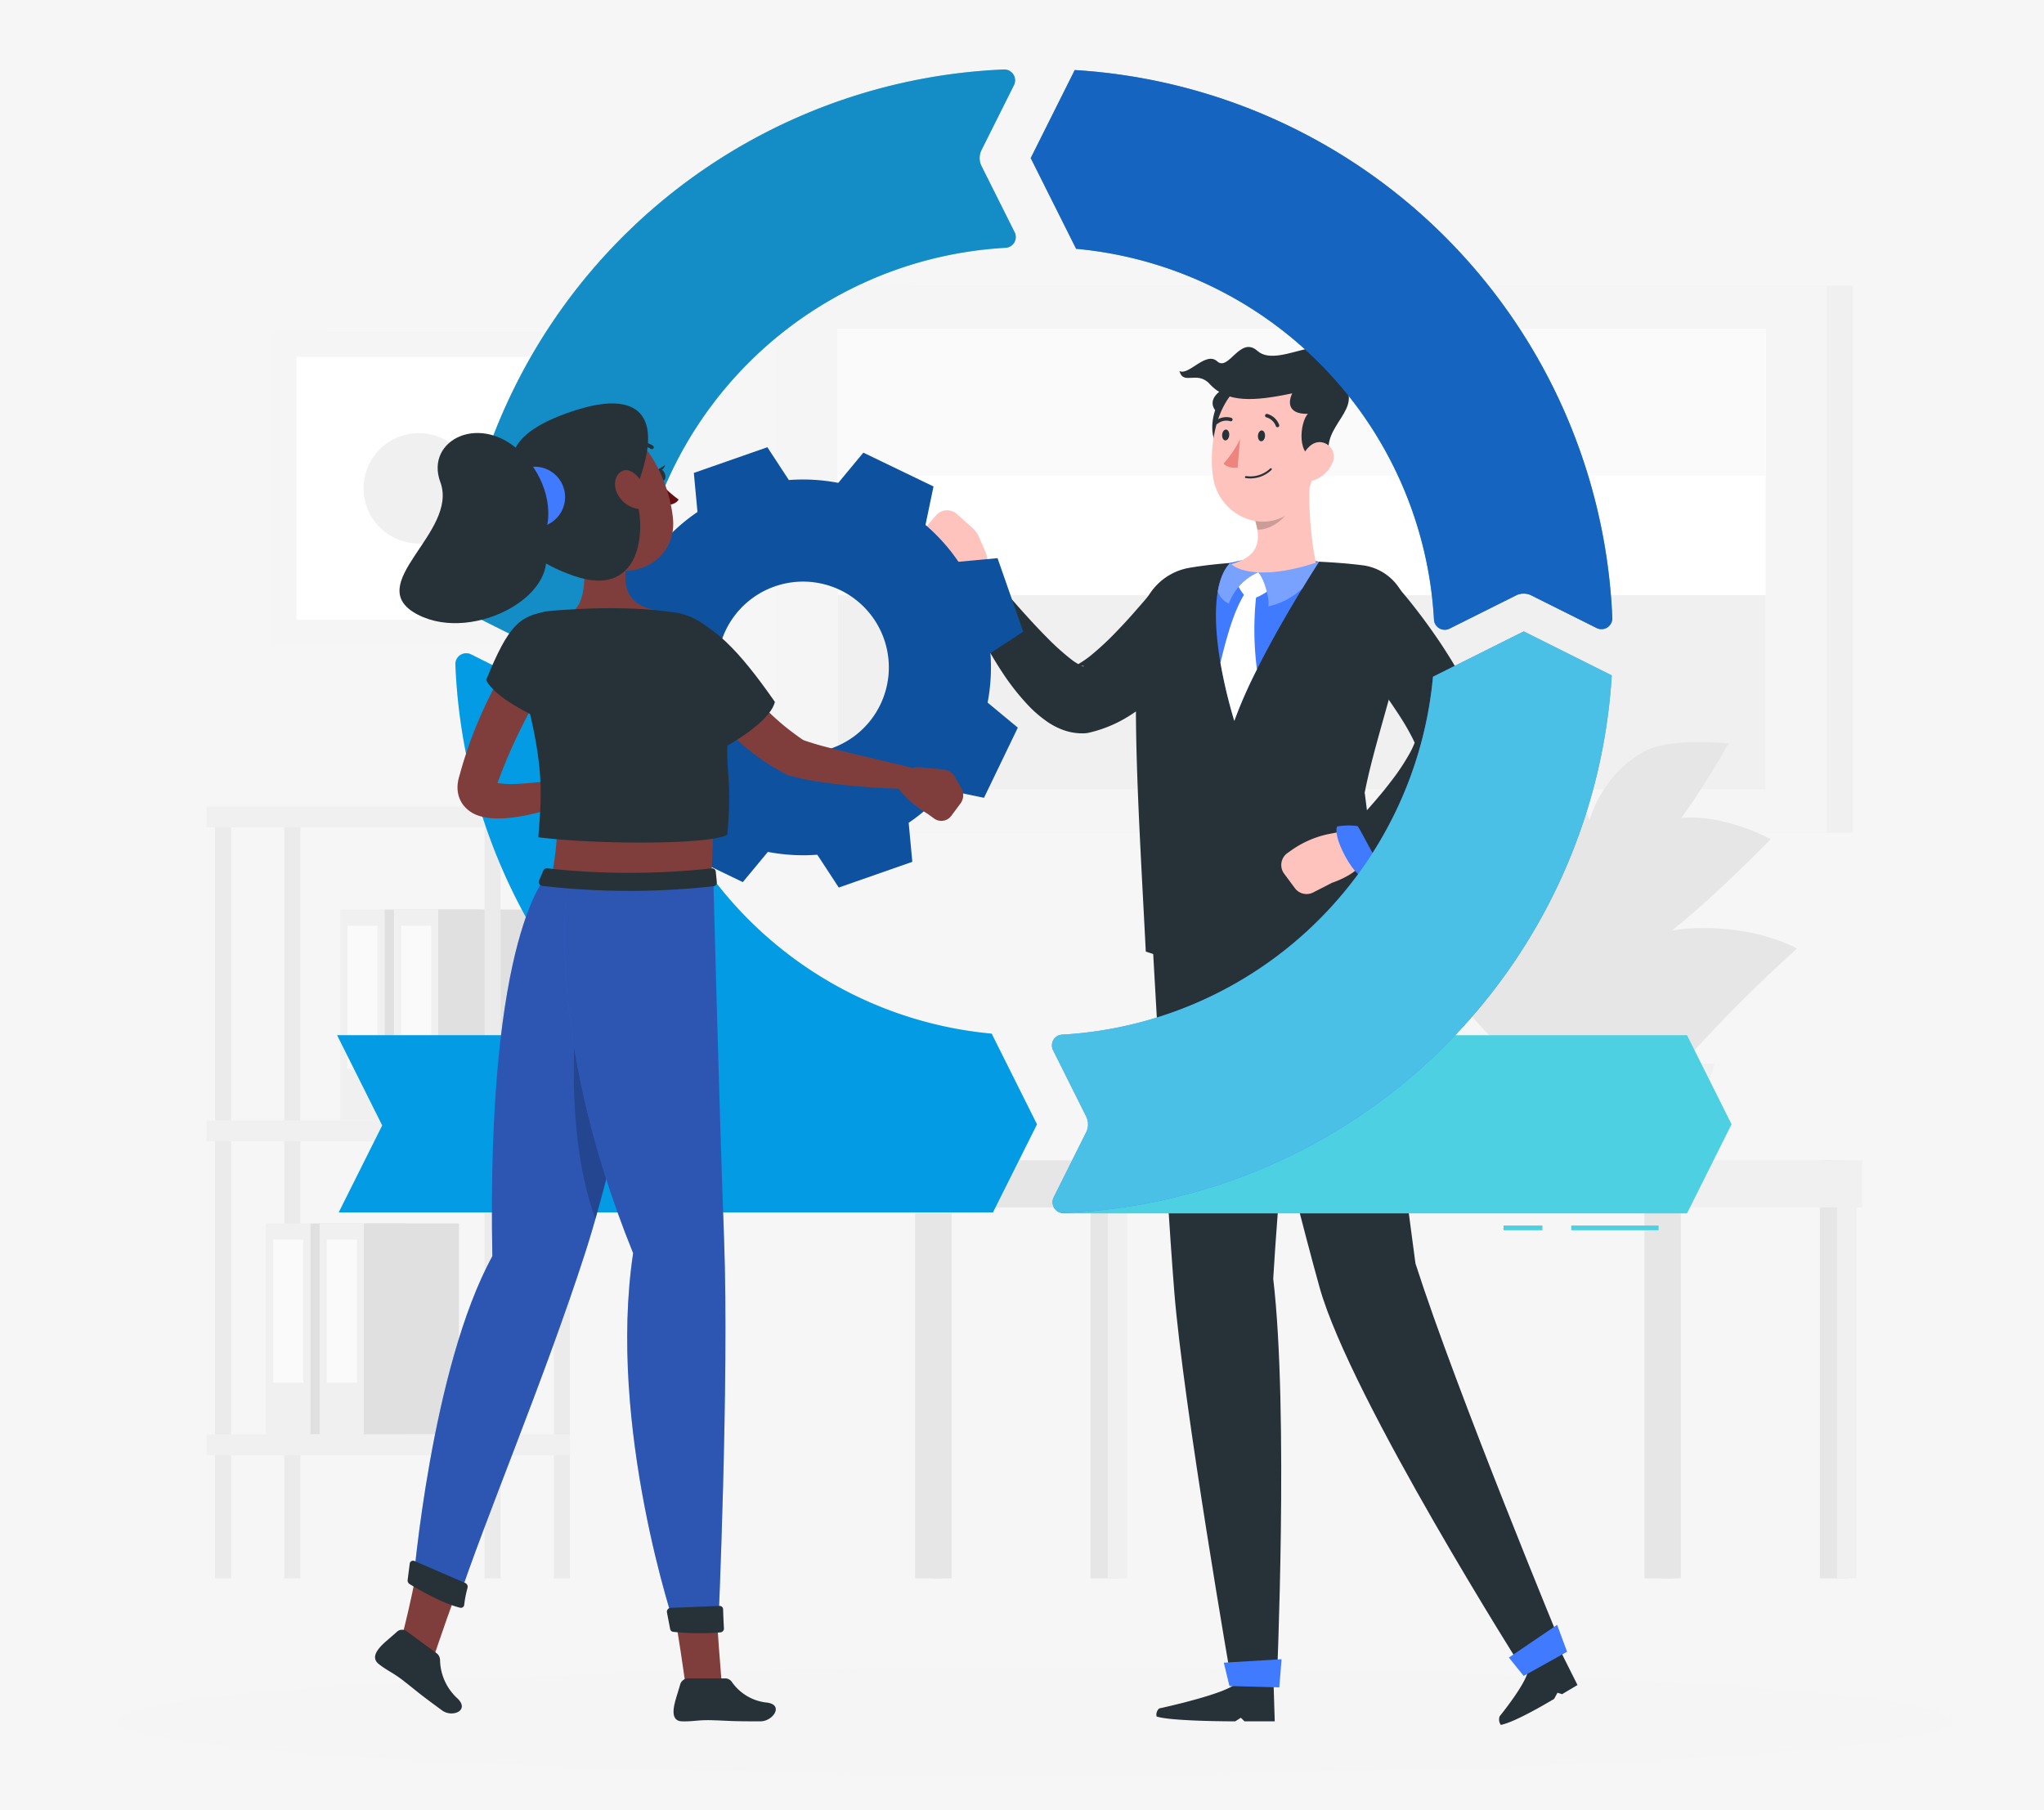 <svg xmlns="http://www.w3.org/2000/svg" width="490" height="434" viewBox="0 0 490 434">
  <rect x="0" y="0" width="490" height="434" fill="#333333" stroke="none"/>
  <g id="img2" transform="translate(-874.951 -6420)">
    <g id="Grupo_79400" data-name="Grupo 79400" transform="translate(874.952 6420)">
      <rect id="Rectángulo_34073" data-name="Rectángulo 34073" width="490" height="434" transform="translate(0)" fill="#f6f6f6"/>
    </g>
    <g id="Grupo_79854" data-name="Grupo 79854" transform="translate(902.967 6436.657)">
      <g id="Background_Complete" data-name="Background Complete" transform="translate(21.482 51.827)">
        <g id="Grupo_79839" data-name="Grupo 79839" transform="translate(0 0)">
          <g id="Grupo_79832" data-name="Grupo 79832" transform="translate(0 124.863)">
            <g id="Grupo_79828" data-name="Grupo 79828" transform="translate(32.069 24.704)">
              <rect id="Rectángulo_34330" data-name="Rectángulo 34330" width="10.649" height="50.569" fill="#f0f0f0"/>
              <rect id="Rectángulo_34331" data-name="Rectángulo 34331" width="7.22" height="34.284" transform="translate(1.715 3.889)" fill="#fafafa"/>
              <rect id="Rectángulo_34332" data-name="Rectángulo 34332" width="22.743" height="50.569" transform="translate(33.392 50.569) rotate(180)" fill="#e0e0e0"/>
            </g>
            <g id="Grupo_79829" data-name="Grupo 79829" transform="translate(44.944 24.704)">
              <rect id="Rectángulo_34333" data-name="Rectángulo 34333" width="10.649" height="50.569" fill="#f0f0f0"/>
              <rect id="Rectángulo_34334" data-name="Rectángulo 34334" width="7.22" height="34.284" transform="translate(1.715 3.889)" fill="#fafafa"/>
              <rect id="Rectángulo_34335" data-name="Rectángulo 34335" width="22.743" height="50.569" transform="translate(33.392 50.569) rotate(180)" fill="#e0e0e0"/>
            </g>
            <rect id="Rectángulo_34336" data-name="Rectángulo 34336" width="3.851" height="180.049" transform="translate(66.664 5.017)" fill="#ebebeb"/>
            <rect id="Rectángulo_34337" data-name="Rectángulo 34337" width="3.851" height="180.049" transform="translate(2.046 5.017)" fill="#ebebeb"/>
            <rect id="Rectángulo_34338" data-name="Rectángulo 34338" width="3.851" height="180.049" transform="translate(83.27 5.017)" fill="#ebebeb"/>
            <rect id="Rectángulo_34339" data-name="Rectángulo 34339" width="3.851" height="180.049" transform="translate(18.652 5.017)" fill="#ebebeb"/>
            <g id="Grupo_79830" data-name="Grupo 79830" transform="translate(14.259 99.976)">
              <rect id="Rectángulo_34340" data-name="Rectángulo 34340" width="10.649" height="50.569" transform="translate(0 0)" fill="#f0f0f0"/>
              <rect id="Rectángulo_34341" data-name="Rectángulo 34341" width="7.22" height="34.284" transform="translate(1.715 3.889)" fill="#fafafa"/>
              <rect id="Rectángulo_34342" data-name="Rectángulo 34342" width="22.743" height="50.569" transform="translate(33.392 50.569) rotate(180)" fill="#e0e0e0"/>
            </g>
            <g id="Grupo_79831" data-name="Grupo 79831" transform="translate(27.135 99.976)">
              <rect id="Rectángulo_34343" data-name="Rectángulo 34343" width="10.649" height="50.569" transform="translate(0 0)" fill="#f0f0f0"/>
              <rect id="Rectángulo_34344" data-name="Rectángulo 34344" width="7.22" height="34.284" transform="translate(1.715 3.889)" fill="#fafafa"/>
              <rect id="Rectángulo_34345" data-name="Rectángulo 34345" width="22.743" height="50.569" transform="translate(33.392 50.569) rotate(180)" fill="#e0e0e0"/>
            </g>
            <rect id="Rectángulo_34346" data-name="Rectángulo 34346" width="87.121" height="5.017" fill="#f0f0f0"/>
            <rect id="Rectángulo_34347" data-name="Rectángulo 34347" width="87.121" height="5.017" transform="translate(0 75.273)" fill="#f0f0f0"/>
            <rect id="Rectángulo_34348" data-name="Rectángulo 34348" width="87.121" height="5.017" transform="translate(0 150.545)" fill="#f0f0f0"/>
          </g>
          <g id="Grupo_79833" data-name="Grupo 79833" transform="translate(15.696 11.163)">
            <rect id="Rectángulo_34349" data-name="Rectángulo 34349" width="59.538" height="74.841" transform="translate(72.682 74.841) rotate(180)" fill="#f0f0f0"/>
            <rect id="Rectángulo_34350" data-name="Rectángulo 34350" width="70.401" height="74.841" transform="translate(70.401 74.841) rotate(180)" fill="#f5f5f5"/>
            <rect id="Rectángulo_34351" data-name="Rectángulo 34351" width="63.045" height="58.605" transform="translate(5.898 68.943) rotate(-90)" fill="#fff"/>
            <circle id="Elipse_4798" data-name="Elipse 4798" cx="13.231" cy="13.231" r="13.231" transform="translate(21.97 24.19)" fill="#f0f0f0"/>
          </g>
          <g id="Grupo_79834" data-name="Grupo 79834" transform="translate(136.661)">
            <rect id="Rectángulo_34352" data-name="Rectángulo 34352" width="225.382" height="131.14" transform="translate(258.031 131.14) rotate(180)" fill="#f0f0f0"/>
            <rect id="Rectángulo_34353" data-name="Rectángulo 34353" width="251.779" height="131.14" transform="translate(251.779 131.14) rotate(180)" fill="#f5f5f5"/>
            <rect id="Rectángulo_34354" data-name="Rectángulo 34354" width="110.471" height="222.478" transform="translate(14.651 120.806) rotate(-90)" fill="#fff"/>
            <rect id="Rectángulo_34355" data-name="Rectángulo 34355" width="35.232" height="222.478" transform="translate(14.651 45.566) rotate(-90)" fill="#fafafa"/>
            <rect id="Rectángulo_34356" data-name="Rectángulo 34356" width="46.594" height="222.478" transform="translate(14.651 120.806) rotate(-90)" fill="#f0f0f0"/>
          </g>
          <g id="Grupo_79835" data-name="Grupo 79835" transform="translate(169.88 209.705)">
            <rect id="Rectángulo_34357" data-name="Rectángulo 34357" width="6.644" height="100.222" transform="translate(216.878 0)" fill="#e6e6e6"/>
            <rect id="Rectángulo_34358" data-name="Rectángulo 34358" width="4.614" height="100.222" transform="translate(221.005 0)" fill="#f0f0f0"/>
            <rect id="Rectángulo_34359" data-name="Rectángulo 34359" width="175.381" height="11.298" transform="translate(227.048 11.298) rotate(180)" fill="#f0f0f0"/>
            <rect id="Rectángulo_34360" data-name="Rectángulo 34360" width="6.644" height="88.925" transform="translate(42.048 11.298)" fill="#e6e6e6"/>
            <rect id="Rectángulo_34361" data-name="Rectángulo 34361" width="4.614" height="88.925" transform="translate(46.175 11.298)" fill="#f0f0f0"/>
            <rect id="Rectángulo_34362" data-name="Rectángulo 34362" width="6.644" height="88.925" transform="translate(0 11.298)" fill="#e6e6e6"/>
            <rect id="Rectángulo_34363" data-name="Rectángulo 34363" width="4.614" height="88.925" transform="translate(4.127 11.298)" fill="#e6e6e6"/>
            <rect id="Rectángulo_34364" data-name="Rectángulo 34364" width="6.645" height="88.925" transform="translate(174.83 11.298)" fill="#e6e6e6"/>
            <rect id="Rectángulo_34365" data-name="Rectángulo 34365" width="4.614" height="88.925" transform="translate(178.957 11.298)" fill="#e6e6e6"/>
            <rect id="Rectángulo_34366" data-name="Rectángulo 34366" width="51.667" height="11.298" transform="translate(0 0)" fill="#e6e6e6"/>
          </g>
          <g id="Grupo_79838" data-name="Grupo 79838" transform="translate(286.56 109.425)">
            <g id="Grupo_79836" data-name="Grupo 79836">
              <path id="Trazado_116436" data-name="Trazado 116436" d="M399.195,261.05c-5.66,6.323-25.925,12.91-31.92-6.957-4.359-14.445,20.014-25.126,34.6-25.741,15.715-.664,25,4.871,25,4.871A347.99,347.99,0,0,0,399.195,261.05Z" transform="translate(-332.15 -183.7)" fill="#e6e6e6"/>
              <path id="Trazado_116437" data-name="Trazado 116437" d="M367.669,265.32c7.959.847,21.493-5.24,16.138-21.953S367.495,225.1,360.249,223.7c-9.236-1.78-27.7,5.763-27.7,5.763S359.71,264.472,367.669,265.32Z" transform="translate(-332.551 -183.757)" fill="#e6e6e6"/>
              <path id="Trazado_116438" data-name="Trazado 116438" d="M388.019,235.028c-10.025,4.554-18.432,6.1-13.686-8.086s10.525-21,19.94-23.882c12-3.679,26.244,4.225,26.244,4.225S398.045,230.475,388.019,235.028Z" transform="translate(-332.077 -184.007)" fill="#e6e6e6"/>
              <path id="Trazado_116439" data-name="Trazado 116439" d="M374.747,234.066c7.658,2.266,13.686,1.787,7.976-11.882s-9.514-15.378-16.055-18c-12.1-4.844-22.238,3.851-22.238,3.851S367.089,231.8,374.747,234.066Z" transform="translate(-332.412 -184)" fill="#e6e6e6"/>
              <path id="Trazado_116440" data-name="Trazado 116440" d="M391.042,211.727c-8.318,7.282-15.974,11.9-15.633.577s6.223-21.475,15.171-26.043c6.161-3.145,19.78-1.723,19.78-1.723S399.362,204.443,391.042,211.727Z" transform="translate(-332.049 -184.217)" fill="#e6e6e6"/>
              <path id="Trazado_116441" data-name="Trazado 116441" d="M369.847,209.773c5.439,4.336,10.163,6.623,8.448-2.576s-4.751-11.681-9.958-14.928a18.966,18.966,0,0,0-13.888-2.13S364.408,205.437,369.847,209.773Z" transform="translate(-332.294 -184.153)" fill="#e6e6e6"/>
            </g>
            <g id="Grupo_79837" data-name="Grupo 79837" transform="translate(20.366 77.125)">
              <path id="Trazado_116442" data-name="Trazado 116442" d="M407.329,260.449H352.681l7.193,23.153h40.262Z" transform="translate(-352.681 -260.449)" fill="#f0f0f0"/>
            </g>
          </g>
        </g>
      </g>
      <g id="Shadow" transform="translate(0 383.181)">
        <ellipse id="_Path_" data-name="&lt;Path&gt;" cx="219.946" cy="12.752" rx="219.946" ry="12.752" fill="#f5f5f5"/>
      </g>
      <g id="Character_2" data-name="Character 2" transform="translate(192.734 66.529)">
        <g id="Grupo_79844" data-name="Grupo 79844" transform="translate(0 0)">
          <g id="Grupo_79843" data-name="Grupo 79843">
            <path id="Trazado_116443" data-name="Trazado 116443" d="M294.285,186.754l-1.393,1.842c-.452.579-.916,1.141-1.378,1.7-.921,1.127-1.893,2.205-2.87,3.287a85.08,85.08,0,0,1-6.293,6.218c-1.128,1-2.284,1.978-3.5,2.938-1.235.944-2.519,1.868-3.889,2.761a31.167,31.167,0,0,1-10.14,4.5l-.39.09a6.237,6.237,0,0,1-1.152.15,13.469,13.469,0,0,1-5.374-.947,17.112,17.112,0,0,1-3.425-1.822,29.416,29.416,0,0,1-4.551-3.9,57.181,57.181,0,0,1-6.256-7.962c-1.775-2.7-3.37-5.426-4.826-8.206a90.636,90.636,0,0,1-3.963-8.566,4.52,4.52,0,0,1,7.583-4.66l.1.113,5.809,6.56c1.947,2.164,3.894,4.291,5.874,6.276a57.971,57.971,0,0,0,5.88,5.323,13.073,13.073,0,0,0,2.555,1.6,1.269,1.269,0,0,0,.607.162c.035-.021-.258-.214-.962-.211l-1.542.24a23.03,23.03,0,0,0,4.26-2.788,68.4,68.4,0,0,0,5.081-4.653c1.68-1.724,3.382-3.519,5.027-5.4l2.465-2.824,2.339-2.755.284-.333a9,9,0,0,1,14.043,11.261Z" transform="translate(-224.155 -117.611)" fill="#263238"/>
            <path id="Trazado_116444" data-name="Trazado 116444" d="M237.873,177.775c-4.344.676-8.481-6.372-8.481-6.372l-3.251-3.877a3.5,3.5,0,0,1,.026-4.532l2.808-3.268a3.5,3.5,0,0,1,4.995-.325l3.731,3.345a6.213,6.213,0,0,1,1.551,2.151l1.452,3.34a8.068,8.068,0,0,1-1.331,8.533l-.27.307A2.073,2.073,0,0,1,237.873,177.775Z" transform="translate(-225.321 -119.354)" fill="#ffc3bd"/>
            <path id="Trazado_116445" data-name="Trazado 116445" d="M335.75,328.449c-5.517-40.791-7.691-64.984-11.226-85.27l-34.693-.523s15.528,65.053,22.941,91.553c7.444,26.6,49.309,92.564,49.309,92.564L371.3,421.3S345.65,359.339,335.75,328.449Z" transform="translate(-217.182 -108.736)" fill="#263238"/>
            <path id="Trazado_116446" data-name="Trazado 116446" d="M348.55,417.023s6.926-8.487,6.816-11.352L363,401.136l4.207,8.4-3.685,2.188-1.115-.341-.8,1.479c-3.808,2.261-9.939,5.7-12.784,6.231A2.21,2.21,0,0,1,348.55,417.023Z" transform="translate(-209.79 -88.74)" fill="#263238"/>
            <path id="Trazado_116447" data-name="Trazado 116447" d="M325.339,170.317c-12.267-1.523-29.8-1.383-41.556.645a14.242,14.242,0,0,0-11.546,11.975c-2.474,17.747-.347,48.777,1.232,80.007,26.846,9.185,55.177-.124,55.177-.124.976-6.3-1.222-26.945-2.7-37.968,2.214-11.38,6.915-24.41,10.018-39.523A12.381,12.381,0,0,0,325.339,170.317Z" transform="translate(-219.544 -117.993)" fill="#263238"/>
            <path id="Trazado_116448" data-name="Trazado 116448" d="M291.56,169.882c-1.475,1.485-2.458,3.817-2.98,6.817-1.259,7.21.168,18.315,3.964,31.053,3.639-10.259,11.469-23.833,16.279-31.722,2.273-3.738,3.866-6.206,4.014-6.423a.031.031,0,0,0,.01-.02A44.265,44.265,0,0,0,291.56,169.882Z" transform="translate(-217.396 -118.102)" fill="#407bff"/>
            <g id="Grupo_79840" data-name="Grupo 79840" transform="translate(71.824 28.88)">
              <path id="Trazado_116449" data-name="Trazado 116449" d="M310.728,149.385l-13.97,11.459c1.808,4.808,2.381,9.814-5.509,11.739-1.975,2.607,1.506,5.594,4.768,6.959,5.267-.655,12.694-2.409,15.906-6.822C310.91,169.256,309.374,156.5,310.728,149.385Z" transform="translate(-288.899 -149.385)" fill="#ffc3bd"/>
              <path id="Trazado_116450" data-name="Trazado 116450" d="M292.458,173.826a10.588,10.588,0,0,0,2.9,4.372c2.132,0,5.247-2.4,5.247-2.4s-1.205-3.377-2.9-4.066C293.387,172.788,292.458,173.826,292.458,173.826Z" transform="translate(-288.674 -146.566)" fill="#fff"/>
              <path id="Trazado_116451" data-name="Trazado 116451" d="M297.744,176.237a3.084,3.084,0,0,0-2.35-.6c-2.794,3.974-4.575,10.141-6.3,17.253a119.448,119.448,0,0,0,3.324,13.958,109.939,109.939,0,0,1,5.429-12.344A74.031,74.031,0,0,1,297.744,176.237Z" transform="translate(-289.098 -146.078)" fill="#fff"/>
              <path id="Trazado_116452" data-name="Trazado 116452" d="M304.221,153.631l-8.14,6.671a17.858,17.858,0,0,1,.979,3.444c3.156.225,7.543-2.97,7.744-5.848A11.939,11.939,0,0,0,304.221,153.631Z" transform="translate(-288.217 -148.849)" opacity="0.2"/>
            </g>
            <path id="Trazado_116453" data-name="Trazado 116453" d="M290.219,132.565c-4.534,2.6-2.17,5.207-2.17,5.207s-1.926,5.183.63,8.75C300.662,132.174,290.219,132.565,290.219,132.565Z" transform="translate(-217.494 -122.627)" fill="#263238"/>
            <path id="Trazado_116454" data-name="Trazado 116454" d="M313.163,144.025c-1.274,8.765-1.573,13.962-6.4,18.076-7.265,6.188-17.815,1.149-19.188-7.843-1.237-8.094,1.054-21.066,9.978-23.778A12.2,12.2,0,0,1,313.163,144.025Z" transform="translate(-217.506 -122.96)" fill="#ffc3bd"/>
            <path id="Trazado_116455" data-name="Trazado 116455" d="M313.828,150.288c-5.643.579-4.577-8.691-2.653-10.508-5.5.092-4.436-3.572-3.761-4.923-9.163,1.929-15.637,2.323-19.771-2.219-3.056-3.357-6.318.4-7.282-3.134,2.217,1.205,6.317-4.822,9.066-2.315s5.479-6.242,9.645-2.507c5.594,5.015,20.4-8.632,19.048,6.414,7.715,6.494-2.652,10.609-1.978,17.505C314.019,151.736,313.828,150.288,313.828,150.288Z" transform="translate(-218.377 -123.741)" fill="#263238"/>
            <path id="Trazado_116456" data-name="Trazado 116456" d="M311.32,132.817a.563.563,0,0,1-.077-1.121,8,8,0,0,0,4.527-3.13,3.773,3.773,0,0,0,.555-3.2.563.563,0,1,1,1.083-.306,4.913,4.913,0,0,1-.7,4.121,9.024,9.024,0,0,1-5.314,3.631A.627.627,0,0,1,311.32,132.817Z" transform="translate(-214.541 -123.626)" fill="#263238"/>
            <path id="Trazado_116457" data-name="Trazado 116457" d="M313.781,149.058a7.615,7.615,0,0,1-4.254,4.031c-2.528.94-4.04-1.265-3.545-3.767.445-2.252,2.3-5.456,4.935-5.322A3.478,3.478,0,0,1,313.781,149.058Z" transform="translate(-215.155 -121.185)" fill="#ffc3bd"/>
            <path id="Trazado_116458" data-name="Trazado 116458" d="M298.778,142.889c-.06.717-.489,1.264-.958,1.221s-.8-.66-.742-1.377.489-1.265.958-1.222S298.838,142.17,298.778,142.889Z" transform="translate(-216.268 -121.499)" fill="#263238"/>
            <path id="Trazado_116459" data-name="Trazado 116459" d="M291.158,142.7c-.06.717-.489,1.265-.958,1.221s-.8-.66-.742-1.377.489-1.265.958-1.221S291.217,141.985,291.158,142.7Z" transform="translate(-217.23 -121.522)" fill="#263238"/>
            <path id="Trazado_116460" data-name="Trazado 116460" d="M293.7,143.4a25.5,25.5,0,0,1-3.94,5.822c1.171,1.3,3.376.959,3.376.959Z" transform="translate(-217.19 -121.259)" fill="#ed847e"/>
            <path id="Trazado_116461" data-name="Trazado 116461" d="M301.52,141.181a.41.41,0,0,0,.213-.026.42.42,0,0,0,.233-.55,4.238,4.238,0,0,0-2.864-2.614.418.418,0,0,0-.5.33.428.428,0,0,0,.331.5h0a3.39,3.39,0,0,1,2.247,2.095A.425.425,0,0,0,301.52,141.181Z" transform="translate(-216.075 -121.943)" fill="#263238"/>
            <path id="Trazado_116462" data-name="Trazado 116462" d="M288.2,140.3a.418.418,0,0,0,.4-.057,3.317,3.317,0,0,1,2.989-.592.42.42,0,0,0,.538-.253.426.426,0,0,0-.252-.543,4.161,4.161,0,0,0-3.783.706.427.427,0,0,0,.113.74Z" transform="translate(-217.423 -121.857)" fill="#263238"/>
            <g id="Grupo_79841" data-name="Grupo 79841" transform="translate(80.883 51.485)">
              <path id="Trazado_116463" data-name="Trazado 116463" d="M311.71,169.457a.031.031,0,0,1-.01.02c-.147.216-1.741,2.685-4.014,6.423a17.726,17.726,0,0,1-8.155,4.278c.453-1.5-.894-6.6-2.39-8.164C300.664,172.191,305.513,171.591,311.71,169.457Z" transform="translate(-297.142 -169.457)" fill="#407bff"/>
              <path id="Trazado_116464" data-name="Trazado 116464" d="M311.71,169.457a.031.031,0,0,1-.01.02c-.147.216-1.741,2.685-4.014,6.423a17.726,17.726,0,0,1-8.155,4.278c.453-1.5-.894-6.6-2.39-8.164C300.664,172.191,305.513,171.591,311.71,169.457Z" transform="translate(-297.142 -169.457)" fill="#fff" opacity="0.3"/>
            </g>
            <g id="Grupo_79842" data-name="Grupo 79842" transform="translate(71.184 51.78)">
              <path id="Trazado_116465" data-name="Trazado 116465" d="M298.2,171.981a13.016,13.016,0,0,0-7.014,7.465,4.837,4.837,0,0,1-2.655-2.911c.521-3,1.5-5.331,2.98-6.817C292.326,170.762,294.549,171.784,298.2,171.981Z" transform="translate(-288.53 -169.719)" fill="#407bff"/>
              <path id="Trazado_116466" data-name="Trazado 116466" d="M298.2,171.981a13.016,13.016,0,0,0-7.014,7.465,4.837,4.837,0,0,1-2.655-2.911c.521-3,1.5-5.331,2.98-6.817C292.326,170.762,294.549,171.784,298.2,171.981Z" transform="translate(-288.53 -169.719)" fill="#fff" opacity="0.3"/>
            </g>
            <path id="Trazado_116467" data-name="Trazado 116467" d="M328.615,175.184c2.251,2.562,4.184,5.028,6.145,7.651,1.923,2.615,3.808,5.274,5.566,8.079a89,89,0,0,1,5.018,8.845,52.793,52.793,0,0,1,2.2,5.019A32.052,32.052,0,0,1,349.216,211l.087.557a6.758,6.758,0,0,1-.323,3.322,32.707,32.707,0,0,1-5.45,9.363,40.953,40.953,0,0,1-3.255,3.63c-1.124,1.126-2.256,2.205-3.43,3.207a72.389,72.389,0,0,1-7.276,5.47,66.609,66.609,0,0,1-7.861,4.477,4.516,4.516,0,0,1-5.268-7.131l.2-.217c1.747-1.89,3.674-3.92,5.412-5.915,1.762-2.008,3.469-4.024,5.01-6.072a52.9,52.9,0,0,0,4.1-6.1,20.36,20.36,0,0,0,2.281-5.552l-.237,3.88a20.745,20.745,0,0,0-1.139-2.644c-.548-1.056-1.169-2.211-1.868-3.362s-1.454-2.33-2.252-3.5c-.778-1.182-1.6-2.369-2.447-3.551-1.7-2.356-3.454-4.738-5.264-7.089l-5.407-6.977-.11-.142a9.01,9.01,0,0,1,13.89-11.467Z" transform="translate(-214.279 -117.635)" fill="#263238"/>
            <path id="Trazado_116468" data-name="Trazado 116468" d="M322.307,232.34a2.071,2.071,0,0,0-.409-1.348l-2.463-3.389a2.109,2.109,0,0,0-2.1-.831l-3.482.657a23.934,23.934,0,0,0-9.4,3.992l-.93.659a3.5,3.5,0,0,0-.789,4.942l2.564,3.462a3.5,3.5,0,0,0,4.415,1.03l4.5-2.312S322.007,236.729,322.307,232.34Z" transform="translate(-215.64 -110.745)" fill="#ffc3bd"/>
            <path id="Trazado_116469" data-name="Trazado 116469" d="M318.858,225.75a16.314,16.314,0,0,0-4.917.1c-1.007,2.578,3.247,10.335,5.434,11.683,1.393-.322,4.577-3.052,4.577-3.052C322.082,231.991,320.139,227.652,318.858,225.75Z" transform="translate(-214.159 -110.888)" fill="#407bff"/>
            <path id="Trazado_116470" data-name="Trazado 116470" d="M243.089,174.546a16.35,16.35,0,0,0-.641-4.875c-2.672-.717-9.915,4.364-11.014,6.686.474,1.349,3.537,4.213,3.537,4.213C237.239,178.437,241.339,176.029,243.089,174.546Z" transform="translate(-224.55 -117.954)" fill="#407bff"/>
            <path id="Trazado_116471" data-name="Trazado 116471" d="M354.036,408.032l10.41-5.8-2.386-6.45L350.5,403.622Z" transform="translate(-209.526 -89.415)" fill="#407bff"/>
            <path id="Trazado_116472" data-name="Trazado 116472" d="M303.628,332.127c2.471-41.158,7.224-68.662,5.241-88.948l-34.654-.523s3.523,65.3,5.686,92.487c2.172,27.3,13.835,94.327,13.835,94.327h10.723S307.389,363.967,303.628,332.127Z" transform="translate(-219.152 -108.736)" fill="#263238"/>
            <path id="Trazado_116473" data-name="Trazado 116473" d="M276.128,414.283s17.423-3.759,18.532-6.278h8.88l.289,9.369h-7.247l-.873-.863-1.354.863c-4.428,0-16.033-.171-18.852-1.171A1.988,1.988,0,0,1,276.128,414.283Z" transform="translate(-218.991 -87.873)" fill="#263238"/>
            <path id="Trazado_116474" data-name="Trazado 116474" d="M291.168,409.527l11.944.334.549-6.764-13.852.835Z" transform="translate(-217.184 -88.492)" fill="#407bff"/>
            <path id="Trazado_116475" data-name="Trazado 116475" d="M295.875,151.992a7.731,7.731,0,0,1-1.374-.073.222.222,0,0,1-.185-.273.262.262,0,0,1,.287-.207,6.935,6.935,0,0,0,5.73-1.794.233.233,0,1,1,.34.316A7.3,7.3,0,0,1,295.875,151.992Z" transform="translate(-216.616 -120.483)" fill="#263238"/>
          </g>
        </g>
      </g>
      <g id="Product_iteration" data-name="Product iteration" transform="translate(52.805 0)">
        <g id="Grupo_79849" data-name="Grupo 79849">
          <rect id="Rectángulo_34367" data-name="Rectángulo 34367" width="9.325" height="1.126" transform="translate(279.615 277.161)" fill="#4dd0e1"/>
          <rect id="Rectángulo_34368" data-name="Rectángulo 34368" width="20.944" height="1.126" transform="translate(295.85 277.161)" fill="#4dd0e1"/>
          <path id="Trazado_116476" data-name="Trazado 116476" d="M404.546,270.25H273.88l-21.026,38.907a2.588,2.588,0,0,0,2.277,3.819H404.546l10.682-21.362Z" transform="translate(-80.946 -38.725)" fill="#4dd0e1"/>
          <g id="Grupo_79845" data-name="Grupo 79845" transform="translate(166.269 0.137)">
            <path id="Trazado_116477" data-name="Trazado 116477" d="M258.693,107.64a94.6,94.6,0,0,1,85.789,88.894,2.582,2.582,0,0,0,3.732,2.179l15.869-7.928a4.193,4.193,0,0,1,3.817,0l15.584,7.786a2.6,2.6,0,0,0,3.75-2.435A137.328,137.328,0,0,0,258.365,64.787L247.812,85.894Z" transform="translate(-247.812 -64.787)" fill="#1565c0"/>
            <path id="Trazado_116478" data-name="Trazado 116478" d="M258.693,107.64a94.6,94.6,0,0,1,85.789,88.894,2.582,2.582,0,0,0,3.732,2.179l15.869-7.928a4.193,4.193,0,0,1,3.817,0l15.584,7.786a2.6,2.6,0,0,0,3.75-2.435A137.328,137.328,0,0,0,258.365,64.787L247.812,85.894Z" transform="translate(-247.812 -64.787)" fill="#1565c0" opacity="0.6"/>
          </g>
          <g id="Grupo_79846" data-name="Grupo 79846" transform="translate(28.483)">
            <path id="Trazado_116479" data-name="Trazado 116479" d="M171.146,193.207a94.6,94.6,0,0,1,88.9-85.788,2.583,2.583,0,0,0,2.179-3.734l-7.94-15.868a4.315,4.315,0,0,1,0-3.831l7.784-15.567a2.6,2.6,0,0,0-2.435-3.751A137.359,137.359,0,0,0,128.292,193.521L149.4,204.073Z" transform="translate(-128.292 -64.665)" fill="#148cc6"/>
            <path id="Trazado_116480" data-name="Trazado 116480" d="M171.146,193.207a94.6,94.6,0,0,1,88.9-85.788,2.583,2.583,0,0,0,2.179-3.734l-7.94-15.868a4.315,4.315,0,0,1,0-3.831l7.784-15.567a2.6,2.6,0,0,0-2.435-3.751A137.359,137.359,0,0,0,128.292,193.521L149.4,204.073Z" transform="translate(-128.292 -64.665)" fill="#148cc6" opacity="0.4"/>
          </g>
          <g id="Grupo_79847" data-name="Grupo 79847" transform="translate(0 139.808)">
            <path id="Trazado_116481" data-name="Trazado 116481" d="M259.9,280.156h-.015A94.629,94.629,0,0,1,174.1,191.264a2.584,2.584,0,0,0-3.734-2.179l-15.853,7.927a4.393,4.393,0,0,1-1.924.455,4.33,4.33,0,0,1-1.908-.455L135.1,189.226a2.6,2.6,0,0,0-3.751,2.435,136.668,136.668,0,0,0,37.671,88.865H103l10.81,21.634-10.425,20.85H260.217L270.77,301.9Z" transform="translate(-103 -188.809)" fill="#039be5"/>
            <path id="Trazado_116482" data-name="Trazado 116482" d="M259.9,280.156h-.015A94.629,94.629,0,0,1,174.1,191.264a2.584,2.584,0,0,0-3.734-2.179l-15.853,7.927a4.393,4.393,0,0,1-1.924.455,4.33,4.33,0,0,1-1.908-.455L135.1,189.226a2.6,2.6,0,0,0-3.751,2.435,136.668,136.668,0,0,0,37.671,88.865H103l10.81,21.634-10.425,20.85H260.217L270.77,301.9Z" transform="translate(-103 -188.809)" fill="#039be5" opacity="0.2"/>
          </g>
          <g id="Grupo_79848" data-name="Grupo 79848" transform="translate(171.353 134.723)">
            <path id="Trazado_116483" data-name="Trazado 116483" d="M343.675,195.16v.015a94.618,94.618,0,0,1-88.894,85.788A2.583,2.583,0,0,0,252.6,284.7l7.928,15.869a4.27,4.27,0,0,1,0,3.817l-7.785,15.583a2.6,2.6,0,0,0,2.434,3.751A137.331,137.331,0,0,0,386.529,194.847l-21.107-10.553Z" transform="translate(-252.326 -184.294)" fill="#407bff"/>
            <path id="Trazado_116484" data-name="Trazado 116484" d="M343.675,195.16v.015a94.618,94.618,0,0,1-88.894,85.788A2.583,2.583,0,0,0,252.6,284.7l7.928,15.869a4.27,4.27,0,0,1,0,3.817l-7.785,15.583a2.6,2.6,0,0,0,2.434,3.751A137.331,137.331,0,0,0,386.529,194.847l-21.107-10.553Z" transform="translate(-252.326 -184.294)" fill="#4dd0e1" opacity="0.8"/>
          </g>
        </g>
      </g>
      <g id="Character_1" data-name="Character 1" transform="translate(61.894 80.069)">
        <g id="Grupo_79853" data-name="Grupo 79853" transform="translate(0 0)">
          <path id="Trazado_116485" data-name="Trazado 116485" d="M260.876,189.307l-6.162-17.629-9.365.873a44.728,44.728,0,0,0-7.907-8.843l1.924-9.218-16.823-8.108-6.009,7.245a44.721,44.721,0,0,0-11.847-.678l-5.15-7.866-17.629,6.162.873,9.363a44.775,44.775,0,0,0-8.843,7.909l-9.217-1.924-8.108,16.823,7.246,6.01a44.759,44.759,0,0,0-.679,11.846l-7.867,5.15,6.162,17.629,9.359-.872a44.719,44.719,0,0,0,7.914,8.847l-1.924,9.212,16.823,8.108,6.01-7.245a44.805,44.805,0,0,0,11.846.676l5.15,7.869,17.629-6.162-.872-9.361a44.738,44.738,0,0,0,8.847-7.91l9.212,1.922,8.108-16.823-7.244-6.008a44.724,44.724,0,0,0,.676-11.848Zm-45.993,27.97a20.565,20.565,0,1,1,12.624-26.191A20.569,20.569,0,0,1,214.883,217.277Z" transform="translate(-105.488 -134.587)" fill="#0e529f"/>
          <g id="Grupo_79852" data-name="Grupo 79852">
            <path id="Trazado_116486" data-name="Trazado 116486" d="M150.562,195.132c-.539.834-1.19,1.919-1.79,2.9q-.905,1.527-1.769,3.095-1.735,3.127-3.32,6.356a129.692,129.692,0,0,0-5.632,13.2c-.714,1.774.021.718-.831-.4-.375-.455-.626-.441-.491-.369a2.713,2.713,0,0,0,.807.286,25.4,25.4,0,0,0,6.342.226c4.678-.286,9.616-1,14.42-1.768l.08-.013a2.522,2.522,0,0,1,1.351,4.826,80.67,80.67,0,0,1-14.867,4.59c-1.313.245-2.651.455-4.057.591a21.675,21.675,0,0,1-4.549.015,11.933,11.933,0,0,1-2.815-.644,7.541,7.541,0,0,1-3.485-2.538A6.772,6.772,0,0,1,128.812,223a7.608,7.608,0,0,1-.16-2.366,10.125,10.125,0,0,1,.338-1.788l.267-.94a102.016,102.016,0,0,1,5.322-14.7q1.591-3.569,3.476-7.009.946-1.716,1.96-3.411c.694-1.154,1.356-2.2,2.219-3.434A5.067,5.067,0,0,1,150.65,195Z" transform="translate(-108.856 -129.275)" fill="#7f3e3b"/>
            <path id="Trazado_116487" data-name="Trazado 116487" d="M166.852,220.686,164.5,222.64a3.556,3.556,0,0,1-3.177.705l-5.191-1.367a6.621,6.621,0,0,1-4.513-4.071l-.469-1.243c3.671-3.506,10.223-4.589,10.223-4.589l1.832-.516a2.955,2.955,0,0,1,3.714,1.971l1.07,3.62A3.4,3.4,0,0,1,166.852,220.686Z" transform="translate(-106.013 -126.215)" fill="#7f3e3b"/>
            <path id="Trazado_116488" data-name="Trazado 116488" d="M153.923,161.066c1.617,5.98,3.6,16.937-.283,20.927,0,0-2.983,5.606,14.652,4.7,12.346-.634,3.934-4.7,3.934-4.7-6.786-1.592-6.983-6.54-6.168-11.186Z" transform="translate(-105.723 -132.57)" fill="#7f3e3b"/>
            <g id="Grupo_79850" data-name="Grupo 79850" transform="translate(0 112.829)">
              <path id="Trazado_116489" data-name="Trazado 116489" d="M132.588,383.616l-11.434-4.207c-1,8.835-4.588,22.307-4.588,22.307l8.018,3.437S129.927,389,132.588,383.616Z" transform="translate(-110.377 -217.85)" fill="#7f3e3b"/>
              <path id="Trazado_116490" data-name="Trazado 116490" d="M127.153,416.176c-6.119-4.479-5.615-4.255-8.977-6.893-2.874-2.265-3.821-2.393-6.151-4.18-1.949-1.491-.628-3.43,1.416-5.277.784-.708,1.758-1.5,2.881-2.519a1.813,1.813,0,0,1,2.317-.118l7.158,5.24a2.092,2.092,0,0,1,.854,1.674,12.769,12.769,0,0,0,4.187,9.2C133.836,416.176,129.592,417.962,127.153,416.176Z" transform="translate(-111.07 -215.652)" fill="#263238"/>
              <path id="Trazado_116491" data-name="Trazado 116491" d="M181.774,235.951s-12.042,62-21.376,90.887c-9.8,30.34-24.122,64.1-30.622,83.877-2.012.26-7.773-2.142-10.586-4.539,0,0,4.3-51.838,18.973-78.607-1.488-78.113,13.379-91.618,13.379-91.618Z" transform="translate(-110.046 -235.951)" fill="#407bff"/>
              <path id="Trazado_116492" data-name="Trazado 116492" d="M181.774,235.951s-12.042,62-21.376,90.887c-9.8,30.34-24.122,64.1-30.622,83.877-2.012.26-7.773-2.142-10.586-4.539,0,0,4.3-51.838,18.973-78.607-1.488-78.113,13.379-91.618,13.379-91.618Z" transform="translate(-110.046 -235.951)" opacity="0.3"/>
              <path id="Trazado_116493" data-name="Trazado 116493" d="M155.094,256.6l12.44,23.65c-2.839,12.44-5.986,25.3-8.986,35.8C149.489,290.876,155.094,256.6,155.094,256.6Z" transform="translate(-105.732 -233.345)" opacity="0.2"/>
              <path id="Trazado_116494" data-name="Trazado 116494" d="M132.379,388.589a26.965,26.965,0,0,0-.811,4.125.788.788,0,0,1-1.041.668c-4.391-1.1-10.191-4.519-12.021-5.639a1.019,1.019,0,0,1-.5-.974l.507-3.963a.806.806,0,0,1,1.18-.586l12.062,5.22A1.018,1.018,0,0,1,132.379,388.589Z" transform="translate(-110.196 -217.506)" fill="#263238"/>
            </g>
            <g id="Grupo_79851" data-name="Grupo 79851" transform="translate(45.415 112.829)">
              <path id="Trazado_116495" data-name="Trazado 116495" d="M184.882,387.865l-10.98.806c1.8,8.761,3.676,22.592,3.676,22.592H186.3S184.748,393.858,184.882,387.865Z" transform="translate(-148.558 -216.783)" fill="#7f3e3b"/>
              <path id="Trazado_116496" data-name="Trazado 116496" d="M195.435,417.478c-7.583,0-7.035-.117-11.3-.26-3.648-.131-4.522.325-7.453.26-2.449-.052-2.355-2.4-1.6-5.095.289-1.034.7-2.244,1.114-3.733a1.987,1.987,0,0,1,1.908-1.465h8.871a1.921,1.921,0,0,1,1.614.847,11.659,11.659,0,0,0,8.446,4.952C201.119,413.531,198.457,417.478,195.435,417.478Z" transform="translate(-148.468 -214.345)" fill="#263238"/>
              <path id="Trazado_116497" data-name="Trazado 116497" d="M187.051,235.951s1.374,54.024,2.606,87.668-1.407,93.11-1.407,93.11c-.246,1.633-8.82.982-10.275,0,0,0-16.385-48.2-10.124-89.891-21.931-54.078-15.607-89.561-15.607-89.561Z" transform="translate(-151.398 -235.951)" fill="#407bff"/>
              <path id="Trazado_116498" data-name="Trazado 116498" d="M187.051,235.951s1.374,54.024,2.606,87.668-1.407,93.11-1.407,93.11c-.246,1.633-8.82.982-10.275,0,0,0-16.385-48.2-10.124-89.891-21.931-54.078-15.607-89.561-15.607-89.561Z" transform="translate(-151.398 -235.951)" opacity="0.3"/>
              <path id="Trazado_116499" data-name="Trazado 116499" d="M186.671,392.566c.033,1.11.1,3.089.2,4.551a.931.931,0,0,1-.811.976,61.215,61.215,0,0,1-11.338-.125.831.831,0,0,1-.747-.677l-.769-3.981a.932.932,0,0,1,.876-1.091l11.7-.466A.833.833,0,0,1,186.671,392.566Z" transform="translate(-148.647 -216.292)" fill="#263238"/>
            </g>
            <path id="Trazado_116500" data-name="Trazado 116500" d="M149.929,227.683a79.206,79.206,0,0,1-1.161,9.432h38.211l.4-9.72S157.932,225.722,149.929,227.683Z" transform="translate(-106.314 -124.285)" fill="#7f3e3b"/>
            <path id="Trazado_116501" data-name="Trazado 116501" d="M192.092,193.985a163.494,163.494,0,0,1-.268,17.613c-.318,7.648,1.14,9.524-.035,22.063-4.185,2.453-31.748,2.357-45.3.606.823-10.846,1.835-18.162-5.515-42.565-1.7-5.658,2.1-11.093,8.164-11.672,1.622-.154,3.342-.284,5.107-.364a138.562,138.562,0,0,1,18.585,0c2.02.172,4.114.412,6.115.673C186.168,181.282,191.87,187.2,192.092,193.985Z" transform="translate(-107.349 -130.263)" fill="#263238"/>
            <path id="Trazado_116502" data-name="Trazado 116502" d="M237.651,218.14l-1.53-2.642a3.555,3.555,0,0,0-2.74-1.757l-5.343-.506a6.625,6.625,0,0,0-5.64,2.267l-.868,1.006c2.239,4.557,8.016,7.83,8.016,7.83l1.543,1.116a2.956,2.956,0,0,0,4.166-.57l2.251-3.029A3.408,3.408,0,0,0,237.651,218.14Z" transform="translate(-97.133 -125.992)" fill="#7f3e3b"/>
            <path id="Trazado_116503" data-name="Trazado 116503" d="M190.495,195.089l.488.771c.217.323.425.664.672,1,.466.676,1,1.347,1.543,2.006a52.321,52.321,0,0,0,3.55,3.856c1.282,1.226,2.616,2.421,4.024,3.554s2.881,2.2,4.389,3.247l-.88-.408a64.007,64.007,0,0,0,6.32,1.934c2.235.577,4.507,1.163,6.8,1.694l6.907,1.637c2.3.571,4.635,1.095,6.929,1.679l.022.006a2.529,2.529,0,0,1-.624,4.98c-2.439,0-4.836-.119-7.255-.227-2.411-.131-4.82-.324-7.236-.553-2.411-.246-4.834-.52-7.271-.9a56.778,56.778,0,0,1-7.544-1.582,3.168,3.168,0,0,1-.645-.274l-.234-.135c-.918-.524-1.845-1.034-2.757-1.578-.9-.569-1.806-1.121-2.677-1.741a51.665,51.665,0,0,1-5.09-3.961,45.2,45.2,0,0,1-4.593-4.7c-.708-.859-1.4-1.738-2.05-2.684-.33-.463-.65-.954-.962-1.461-.154-.265-.305-.509-.461-.8s-.278-.5-.518-1a5.048,5.048,0,0,1,8.81-4.9Z" transform="translate(-102.267 -128.642)" fill="#7f3e3b"/>
            <path id="Trazado_116504" data-name="Trazado 116504" d="M176.612,180.722c7.429,1.97,13.8,8.339,22.547,20.918-1.219,5.142-12.413,11.07-12.413,11.07S163.48,189.543,176.612,180.722Z" transform="translate(-103.308 -130.09)" fill="#263238"/>
            <path id="Trazado_116505" data-name="Trazado 116505" d="M171.161,151.4c.278.777.913,1.292,1.418,1.149s.688-.889.41-1.666-.913-1.291-1.419-1.148S170.881,150.62,171.161,151.4Z" transform="translate(-103.505 -134.004)" fill="#263238"/>
            <path id="Trazado_116506" data-name="Trazado 116506" d="M171.325,149.943l1.662-1.062S172.558,150.607,171.325,149.943Z" transform="translate(-103.468 -134.108)" fill="#263238"/>
            <path id="Trazado_116507" data-name="Trazado 116507" d="M171.667,152.5a24.224,24.224,0,0,0,4.532,4.18c-.677,1.246-2.567,1.3-2.567,1.3Z" transform="translate(-103.425 -133.651)" fill="#630f0f"/>
            <path id="Trazado_116508" data-name="Trazado 116508" d="M170.618,145.67a.448.448,0,0,0,.283-.2.476.476,0,0,0-.188-.648,5.042,5.042,0,0,0-4.444-.506.439.439,0,0,0-.206.618.522.522,0,0,0,.658.238,4.029,4.029,0,0,1,3.516.437A.521.521,0,0,0,170.618,145.67Z" transform="translate(-104.139 -134.721)" fill="#263238"/>
            <path id="Trazado_116509" data-name="Trazado 116509" d="M147.574,157.1c3.713,9.1,5.09,13.014,11.416,16.447,9.516,5.164,19.933-.73,19.027-10.592-.816-8.878-6.751-22.261-17.139-23.391A12.585,12.585,0,0,0,147.574,157.1Z" transform="translate(-106.594 -135.295)" fill="#7f3e3b"/>
            <path id="Trazado_116510" data-name="Trazado 116510" d="M169.463,157.35c3.046,6.693,2.652,25.65-14.382,19.772S139.234,162,143.834,154.611c-9.246-8.273,2.7-14.843,13.679-17.831S178.12,136.467,169.463,157.35Z" transform="translate(-107.354 -135.763)" fill="#263238"/>
            <path id="Trazado_116511" data-name="Trazado 116511" d="M153.01,155.065a7.276,7.276,0,1,1-8.576-5.686A7.277,7.277,0,0,1,153.01,155.065Z" transform="translate(-107.597 -134.064)" fill="#407bff"/>
            <path id="Trazado_116512" data-name="Trazado 116512" d="M150.487,167.765c3.333-6.756.623-15.166-4.606-20.59-9.918-10.288-23.593-3.528-19.821,6.642,4.5,12.132-19.238,24.592-5.4,31.784,13.539,7.035,36.007-5.377,29.706-17.594C150.407,167.926,150.448,167.845,150.487,167.765Z" transform="translate(-110.414 -134.969)" fill="#263238"/>
            <path id="Trazado_116513" data-name="Trazado 116513" d="M162.951,156.049a6.752,6.752,0,0,0,4.452,3.158c2.3.364,3-2.3,2-4.782-.907-2.234-3.195-5.116-5.321-4.336C161.981,150.859,161.594,153.913,162.951,156.049Z" transform="translate(-104.625 -133.972)" fill="#7f3e3b"/>
            <path id="Trazado_116514" data-name="Trazado 116514" d="M149.495,180.036c-6.662,1.029-9.334,3.056-14.779,16.447,2.472,4.995,14.041,9.772,14.041,9.772S156.419,188.91,149.495,180.036Z" transform="translate(-108.087 -130.177)" fill="#263238"/>
            <path id="Trazado_116515" data-name="Trazado 116515" d="M187.816,239.029a183.956,183.956,0,0,1-41.1-.084.933.933,0,0,1-.713-1.305q.5-1.181,1-2.364a.86.86,0,0,1,.883-.546,180.206,180.206,0,0,0,39.512,0,.886.886,0,0,1,.956.825l.247,2.451A.923.923,0,0,1,187.816,239.029Z" transform="translate(-106.672 -123.277)" fill="#263238"/>
          </g>
        </g>
      </g>
    </g>
  </g>
</svg>
